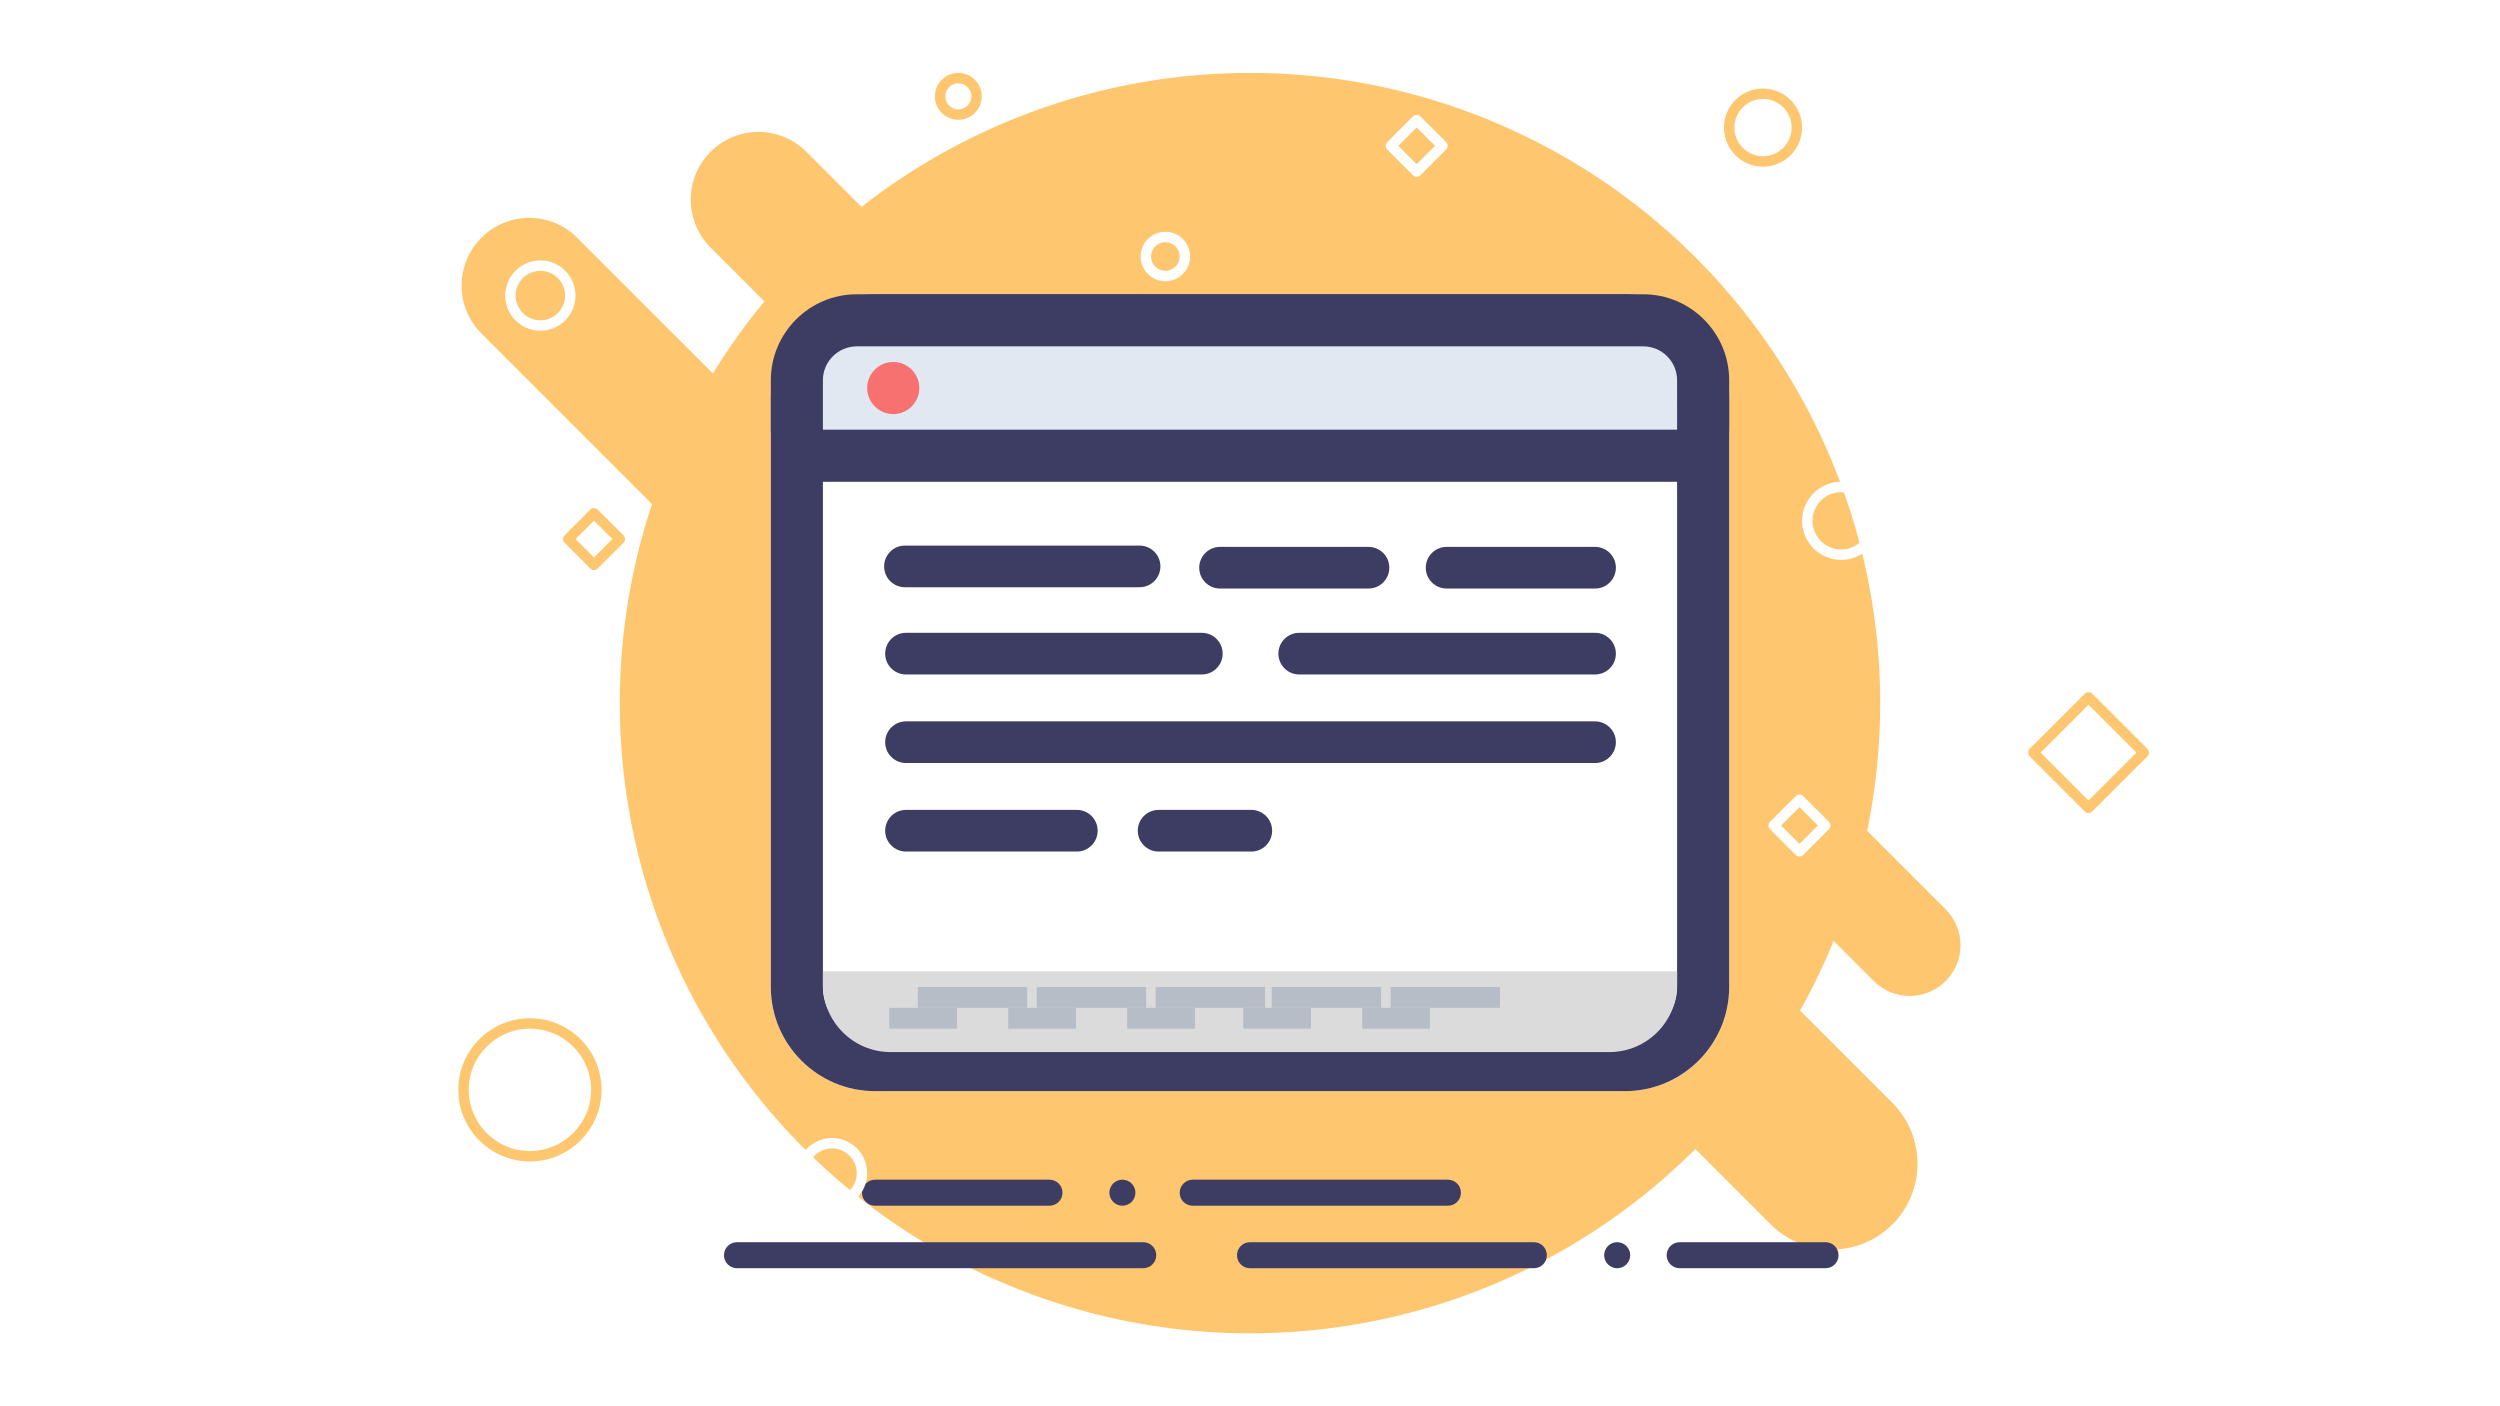 <?xml version="1.0" encoding="utf-8"?>
<!-- Generator: Adobe Illustrator 16.0.0, SVG Export Plug-In . SVG Version: 6.00 Build 0)  -->
<!DOCTYPE svg PUBLIC "-//W3C//DTD SVG 1.1//EN" "http://www.w3.org/Graphics/SVG/1.1/DTD/svg11.dtd">
<svg version="1.1" id="图层_1" xmlns="http://www.w3.org/2000/svg" xmlns:xlink="http://www.w3.org/1999/xlink" x="0px" y="0px"
	 width="960px" height="540px" viewBox="0 0 960 540" enable-background="new 0 0 960 540" xml:space="preserve">
<rect x="0" y="0" width="960" height="540" fill="#808080" stroke="none"/>
<rect fill="none" width="960" height="540"/>
<rect fill="#FFFFFF" width="960" height="540"/>
<g id="组_51">
	<path id="矩形_13" fill="#FFC670" d="M688.481,385.335l38.184,38.184c12.888,12.887,12.888,33.781,0,46.669l0,0
		c-12.887,12.887-33.781,12.887-46.669,0l-38.184-38.184c-12.888-12.888-12.888-33.782,0-46.669l0,0
		C654.7,372.447,675.595,372.447,688.481,385.335z"/>
	<path id="矩形_15" fill="#FFC670" d="M221.633,91.284L324.87,194.521c10.154,10.153,10.154,26.616,0,36.77l0,0
		c-10.153,10.153-26.616,10.153-36.77,0L184.863,128.053c-10.154-10.154-10.154-26.616,0-36.77l0,0
		C195.017,81.13,211.479,81.13,221.633,91.284z"/>
	<path id="矩形_16" fill="#FFC670" d="M309.633,58.284L412.87,161.521c10.154,10.153,10.154,26.616,0,36.77l0,0
		c-10.153,10.153-26.616,10.153-36.77,0L272.863,95.053c-10.154-10.154-10.154-26.616,0-36.77l0,0
		C283.017,48.13,299.479,48.13,309.633,58.284z"/>
	<path id="矩形_14" fill="#FFC670" d="M689.844,291.881l57.275,57.275c7.615,7.615,7.615,19.962,0,27.577l0,0
		c-7.615,7.615-19.962,7.615-27.577,0l-57.275-57.275c-7.615-7.615-7.615-19.962,0-27.577l0,0
		C669.882,284.266,682.229,284.266,689.844,291.881z"/>
	<circle id="椭圆_1" fill="#FFC670" cx="480" cy="270" r="242"/>
</g>
<g id="组_60">
	<path fill="#3D3D63" d="M556,463h-98c-2.761,0-5-2.238-5-5s2.239-5,5-5h98c2.762,0,5,2.238,5,5S558.762,463,556,463z"/>
	<path fill="#3D3D63" d="M589,487H480c-2.761,0-5-2.238-5-5s2.239-5,5-5h109c2.762,0,5,2.238,5,5S591.762,487,589,487z"/>
	<path fill="#3D3D63" d="M403,463h-67c-2.761,0-5-2.238-5-5s2.239-5,5-5h67c2.761,0,5,2.238,5,5S405.761,463,403,463z"/>
	<path fill="#3D3D63" d="M701,487h-56c-2.762,0-5-2.238-5-5s2.238-5,5-5h56c2.762,0,5,2.238,5,5S703.762,487,701,487z"/>
	<path fill="#3D3D63" d="M439,487H283c-2.761,0-5-2.238-5-5s2.239-5,5-5h156c2.761,0,5,2.238,5,5S441.761,487,439,487z"/>
	<path fill="#3D3D63" d="M431,463c-1.32,0-2.6-0.53-3.54-1.47c-0.93-0.931-1.46-2.211-1.46-3.53c0-1.32,0.53-2.601,1.46-3.54
		c0.93-0.93,2.22-1.46,3.54-1.46c1.32,0,2.61,0.53,3.54,1.46c0.93,0.939,1.46,2.22,1.46,3.54c0,1.319-0.53,2.6-1.46,3.53
		C433.61,462.47,432.32,463,431,463z"/>
	<path fill="#3D3D63" d="M621,487c-1.311,0-2.601-0.53-3.54-1.47c-0.93-0.931-1.46-2.211-1.46-3.53c0-1.32,0.53-2.601,1.46-3.54
		c0.93-0.93,2.22-1.46,3.54-1.46c1.319,0,2.609,0.53,3.54,1.46c0.93,0.939,1.46,2.229,1.46,3.54c0,1.319-0.53,2.6-1.46,3.53
		C623.6,486.47,622.31,487,621,487z"/>
</g>
<path fill="#FFC670" d="M802,312.213c-0.512,0-1.023-0.195-1.414-0.586l-21.213-21.213c-0.781-0.781-0.781-2.047,0-2.828
	l21.213-21.213c0.781-0.781,2.047-0.781,2.828,0l21.213,21.213c0.781,0.781,0.781,2.047,0,2.828l-21.213,21.213
	C803.023,312.018,802.512,312.213,802,312.213z M783.615,289L802,307.385L820.385,289L802,270.615L783.615,289z"/>
<path fill="#FFC670" d="M228.101,218.9c-0.512,0-1.024-0.195-1.414-0.586l-9.899-9.899c-0.781-0.781-0.781-2.047,0-2.828
	l9.899-9.899c0.78-0.781,2.048-0.781,2.828,0l9.899,9.899c0.781,0.781,0.781,2.047,0,2.828l-9.899,9.899
	C229.125,218.705,228.613,218.9,228.101,218.9z M221.03,207l7.071,7.071l7.071-7.071l-7.071-7.071L221.03,207z"/>
<path fill="#FFFFFF" d="M691,328.9c-0.53,0-1.039-0.211-1.414-0.586l-9.899-9.9c-0.781-0.781-0.781-2.047,0-2.828l9.899-9.899
	c0.781-0.781,2.047-0.781,2.828,0l9.899,9.899c0.781,0.781,0.781,2.047,0,2.828l-9.899,9.9C692.039,328.689,691.53,328.9,691,328.9z
	 M683.929,317l7.071,7.072l7.071-7.072L691,309.929L683.929,317z"/>
<path fill="#FFFFFF" d="M544,67.9c-0.512,0-1.023-0.195-1.414-0.586l-9.899-9.899c-0.781-0.781-0.781-2.047,0-2.828l9.899-9.899
	c0.781-0.781,2.047-0.781,2.828,0l9.899,9.899c0.781,0.781,0.781,2.047,0,2.828l-9.899,9.899C545.023,67.705,544.512,67.9,544,67.9z
	 M536.929,56L544,63.071L551.071,56L544,48.93L536.929,56z"/>
<g id="椭圆_9" transform="translate(176 391)">
	<circle fill="none" cx="27.5" cy="27.5" r="27.5"/>
	<path fill="#FFC670" d="M27.5,55C12.336,55,0,42.663,0,27.5S12.336,0,27.5,0S55,12.337,55,27.5S42.664,55,27.5,55z M27.5,4
		C14.542,4,4,14.542,4,27.5S14.542,51,27.5,51S51,40.458,51,27.5S40.458,4,27.5,4z"/>
</g>
<g id="椭圆_10" transform="translate(194 100)">
	<circle fill="none" cx="13.5" cy="13.5" r="13.5"/>
	<path fill="#FFFFFF" d="M13.5,27C6.056,27,0,20.944,0,13.5S6.056,0,13.5,0S27,6.056,27,13.5S20.944,27,13.5,27z M13.5,4
		C8.262,4,4,8.262,4,13.5S8.262,23,13.5,23s9.5-4.262,9.5-9.5S18.738,4,13.5,4z"/>
</g>
<g id="椭圆_11" transform="translate(306 437)">
	<circle fill="none" cx="13.5" cy="13.5" r="13.5"/>
	<path fill="#FFFFFF" d="M13.5,27C6.056,27,0,20.944,0,13.5S6.056,0,13.5,0S27,6.056,27,13.5S20.944,27,13.5,27z M13.5,4
		C8.262,4,4,8.262,4,13.5S8.262,23,13.5,23s9.5-4.262,9.5-9.5S18.738,4,13.5,4z"/>
</g>
<g id="椭圆_12" transform="translate(438 89)">
	<circle fill="none" cx="9.5" cy="9.5" r="9.5"/>
	<path fill="#FFFFFF" d="M9.5,19C4.262,19,0,14.738,0,9.5S4.262,0,9.5,0S19,4.262,19,9.5S14.738,19,9.5,19z M9.5,4
		C6.467,4,4,6.467,4,9.5S6.467,15,9.5,15S15,12.533,15,9.5S12.533,4,9.5,4z"/>
</g>
<g id="椭圆_13" transform="translate(662 34)">
	<circle fill="none" cx="15" cy="15" r="15"/>
	<path fill="#FFC670" d="M15,30C6.729,30,0,23.271,0,15S6.729,0,15,0s15,6.729,15,15S23.271,30,15,30z M15,4C8.935,4,4,8.935,4,15
		s4.935,11,11,11s11-4.935,11-11S21.065,4,15,4z"/>
</g>
<g id="椭圆_15" transform="translate(359 28)">
	<circle fill="none" cx="9" cy="9" r="9"/>
	<path fill="#FFC670" d="M9,18c-4.962,0-9-4.038-9-9s4.038-9,9-9s9,4.038,9,9S13.962,18,9,18z M9,4C6.243,4,4,6.243,4,9s2.243,5,5,5
		s5-2.243,5-5S11.757,4,9,4z"/>
</g>
<g id="椭圆_14" transform="translate(692 185)">
	<circle fill="none" cx="15" cy="15" r="15"/>
	<path fill="#FFFFFF" d="M15,30C6.729,30,0,23.271,0,15S6.729,0,15,0s15,6.729,15,15S23.271,30,15,30z M15,4C8.935,4,4,8.935,4,15
		s4.935,11,11,11s11-4.935,11-11S21.065,4,15,4z"/>
</g>
<g id="矩形_93" transform="translate(296 113)">
	<path fill="#FFFFFF" d="M40,0h288c22.092,0,40,17.909,40,40v226c0,22.092-17.908,40-40,40H40c-22.091,0-40-17.908-40-40V40
		C0,17.909,17.909,0,40,0z"/>
	<path fill="#3D3D63" d="M328,306H40c-22.056,0-40-17.944-40-40V40C0,17.944,17.944,0,40,0h288c22.056,0,40,17.944,40,40v226
		C368,288.056,350.056,306,328,306z M40,20c-11.028,0-20,8.972-20,20v226c0,11.028,8.972,20,20,20h288c11.028,0,20-8.972,20-20V40
		c0-11.028-8.972-20-20-20H40z"/>
</g>
<path fill="#E1E8F2" d="M340.885,115.833h278.23c16.791,0,30.402,13.612,30.402,30.403v35.93l0,0H310.482l0,0v-35.93
	C310.482,129.445,324.094,115.833,340.885,115.833z"/>
<path fill="#3D3D63" d="M644,185H316c-11.028,0-20-8.972-20-20v-19c0-18.196,14.804-33,33-33h302c18.196,0,33,14.804,33,33v19
	C664,176.028,655.028,185,644,185z M329,133c-7.168,0-13,5.832-13,13v19h328c0.009,0,0.013,0,0.013,0L644,146
	c0-7.168-5.832-13-13-13H329z"/>
<circle id="椭圆_324" fill="#F6716F" cx="343" cy="149" r="10"/>
<path fill="#3D3D63" d="M437.597,225.5H347.5c-4.418,0-8-3.582-8-8s3.582-8,8-8h90.097c4.418,0,8,3.582,8,8
	S442.015,225.5,437.597,225.5z"/>
<path fill="#3D3D63" d="M461.5,259H347.903c-4.418,0-8-3.582-8-8s3.582-8,8-8H461.5c4.418,0,8,3.582,8,8S465.918,259,461.5,259z"/>
<path fill="#3D3D63" d="M612.5,293H347.903c-4.418,0-8-3.582-8-8s3.582-8,8-8H612.5c4.418,0,8,3.582,8,8S616.918,293,612.5,293z"/>
<path fill="#3D3D63" d="M612.5,259H498.903c-4.418,0-8-3.582-8-8s3.582-8,8-8H612.5c4.418,0,8,3.582,8,8S616.918,259,612.5,259z"/>
<path fill="#3D3D63" d="M525.5,226h-57c-4.418,0-8-3.582-8-8s3.582-8,8-8h57c4.418,0,8,3.582,8,8S529.918,226,525.5,226z"/>
<path fill="#3D3D63" d="M612.5,226h-57c-4.418,0-8-3.582-8-8s3.582-8,8-8h57c4.418,0,8,3.582,8,8S616.918,226,612.5,226z"/>
<path fill="#3D3D63" d="M413.5,327h-65.597c-4.418,0-8-3.582-8-8s3.582-8,8-8H413.5c4.418,0,8,3.582,8,8S417.918,327,413.5,327z"/>
<path fill="#3D3D63" d="M480.5,327h-35.597c-4.418,0-8-3.582-8-8s3.582-8,8-8H480.5c4.418,0,8,3.582,8,8S484.918,327,480.5,327z"/>
<path id="矩形_95" fill="#DBDBDB" d="M316,373h328l0,0v5c0,14.359-11.641,26-26,26H342c-14.359,0-26-11.641-26-26V373L316,373z"/>
<g id="组_684" transform="translate(6 -13.5)">
	<g id="组_18" transform="translate(530.079 417.5) rotate(-90)">
		<rect x="17" y="-2.062" fill="#B6BDC6" width="8" height="42"/>
		<rect x="9" y="-13" fill="#B6BDC6" width="8" height="26"/>
	</g>
	<g id="组_19" transform="translate(484.406 417.5) rotate(-90)">
		<rect x="17" y="-2.062" fill="#B6BDC6" width="8" height="42"/>
		<rect x="9" y="-13" fill="#B6BDC6" width="8" height="26"/>
	</g>
	<g id="组_17" transform="translate(439.847 417.5) rotate(-90)">
		<rect x="17" y="-2.062" fill="#B6BDC6" width="8" height="42"/>
		<rect x="9" y="-13" fill="#B6BDC6" width="8" height="26"/>
	</g>
	<g id="组_18-2" transform="translate(394.173 417.5) rotate(-90)">
		<rect x="17" y="-2.062" fill="#B6BDC6" width="8" height="42"/>
		<rect x="9" y="-13" fill="#B6BDC6" width="8" height="26"/>
	</g>
	<g id="组_19-2" transform="translate(348.5 417.5) rotate(-90)">
		<rect x="17" y="-2.062" fill="#B6BDC6" width="8" height="42"/>
		<rect x="9" y="-13" fill="#B6BDC6" width="8" height="26"/>
	</g>
</g>
</svg>

